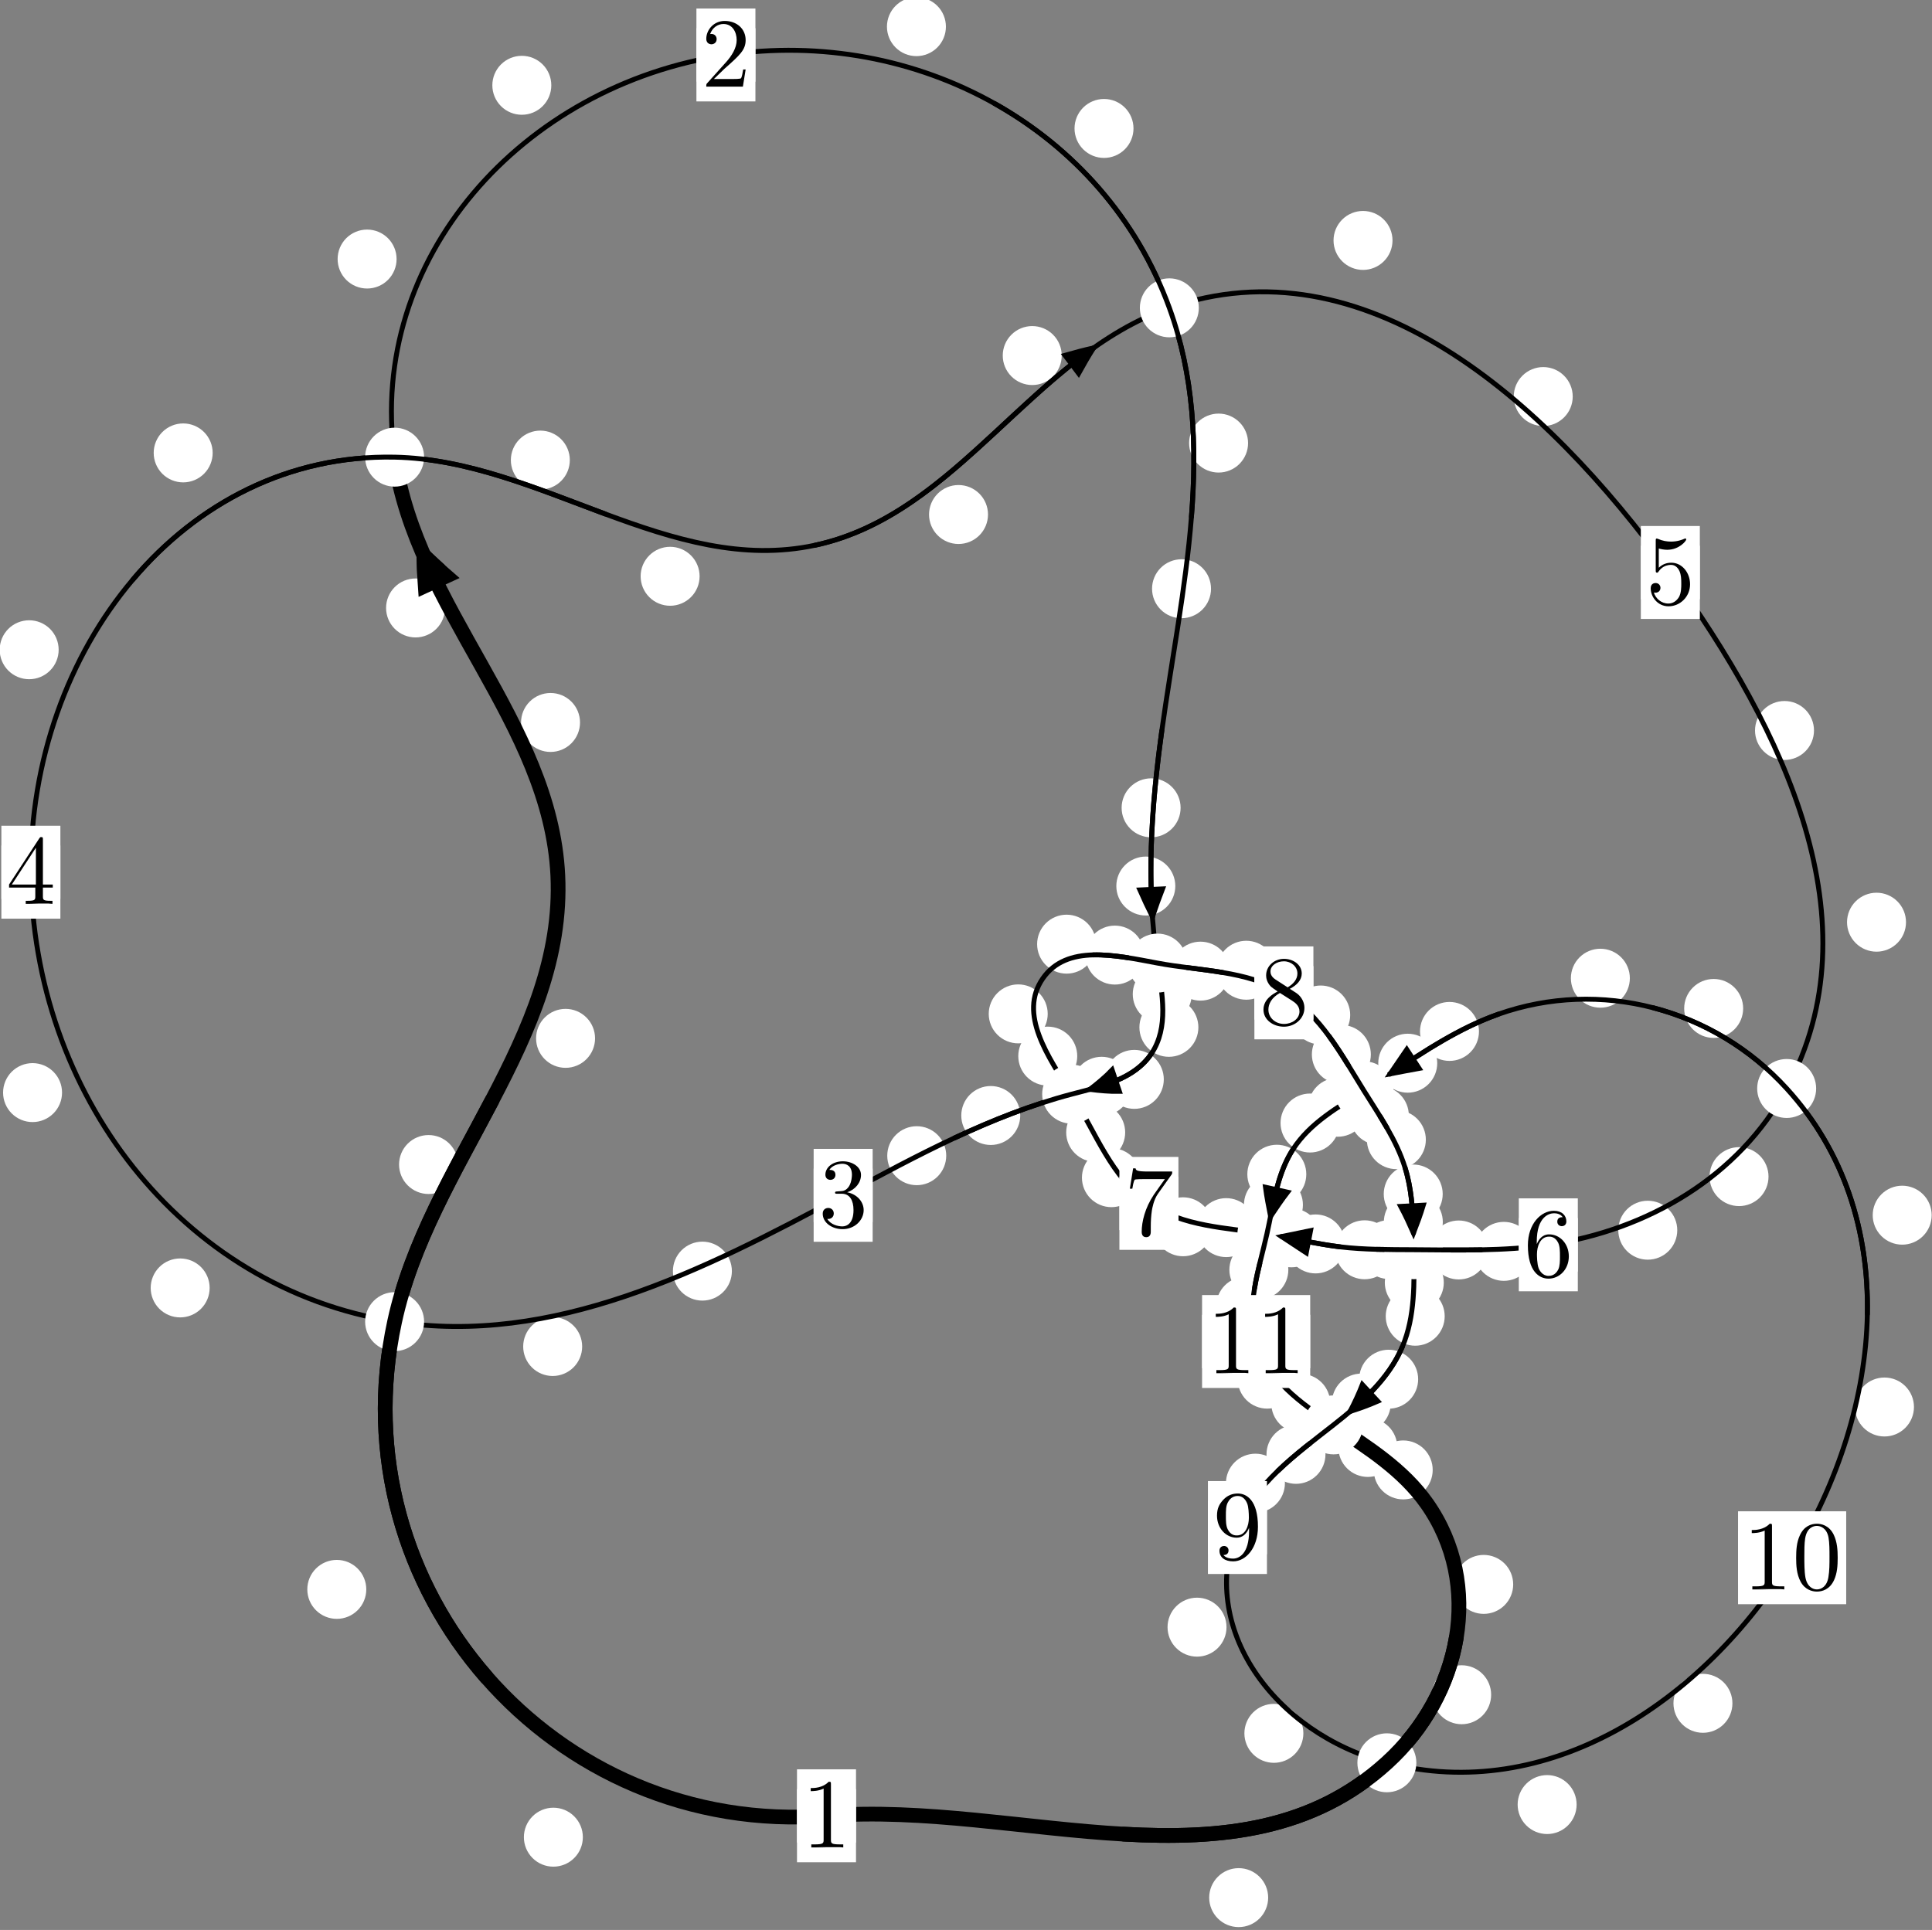 <?xml version="1.0"?>
<!-- Created by MetaPost 1.999 on 2021.07.06:0015 -->
<svg version="1.1" xmlns="http://www.w3.org/2000/svg" xmlns:xlink="http://www.w3.org/1999/xlink" width="195.836" height="195.672" viewBox="0 0 195.836 195.672">
<rect x="0" y="0" width="195.836" height="195.672" fill="#808080" stroke="none"/>
<!-- Original BoundingBox: -40.031967 -61.385666 155.804306 134.286026 -->
  <defs>
    <g transform="scale(0.01,0.01)" id="GLYPHcmr10_48">
      <path style="fill-rule: evenodd;" d="M460 -320C460 -400,455 -480,420 -554C374 -650,292 -666,250 -666C190 -666,117 -640,76 -547C44 -478,39 -400,39 -320C39 -245,43 -155,84 -79C127 2,200 22,249 22C303 22,379 1,423 -94C455 -163,460 -241,460 -320M249 -0C210 -0,151 -25,133 -121C122 -181,122 -273,122 -332C122 -396,122 -462,130 -516C149 -635,224 -644,249 -644C282 -644,348 -626,367 -527C377 -471,377 -395,377 -332C377 -257,377 -189,366 -125C351 -30,294 -0,249 -0"></path>
    </g>
    <g transform="scale(0.01,0.01)" id="GLYPHcmr10_49">
      <path style="fill-rule: evenodd;" d="M294 -640C294 -664,294 -666,271 -666C209 -602,121 -602,89 -602L89 -571C109 -571,168 -571,220 -597L220 -79C220 -43,217 -31,127 -31L95 -31L95 -0L257 -0L130 -3L217 -3L257 -3L297 -3L384 -3L419 -0L419 -31L387 -31C297 -31,294 -42,294 -79"></path>
    </g>
    <g transform="scale(0.01,0.01)" id="GLYPHcmr10_50">
      <path style="fill-rule: evenodd;" d="M127 -77L233 -180C389 -318,449 -372,449 -472C449 -586,359 -666,237 -666C124 -666,50 -574,50 -485C50 -429,100 -429,103 -429C120 -429,155 -441,155 -482C155 -508,137 -534,102 -534C94 -534,92 -534,89 -533C112 -598,166 -635,224 -635C315 -635,358 -554,358 -472C358 -392,308 -313,253 -251L61 -37C50 -26,50 -24,50 -0L421 -0L449 -174L424 -174C419 -144,412 -100,402 -85C395 -77,329 -77,307 -77"></path>
    </g>
    <g transform="scale(0.01,0.01)" id="GLYPHcmr10_51">
      <path style="fill-rule: evenodd;" d="M290 -352C372 -379,430 -449,430 -528C430 -610,342 -666,246 -666C145 -666,69 -606,69 -530C69 -497,91 -478,120 -478C151 -478,171 -500,171 -529C171 -579,124 -579,109 -579C140 -628,206 -641,242 -641C283 -641,338 -619,338 -529C338 -517,336 -459,310 -415C280 -367,246 -364,221 -363C213 -362,189 -360,182 -360C174 -359,167 -358,167 -348C167 -337,174 -337,191 -337L235 -337C317 -337,354 -269,354 -171C354 -35,285 -6,241 -6C198 -6,123 -23,88 -82C123 -77,154 -99,154 -137C154 -173,127 -193,98 -193C74 -193,42 -179,42 -135C42 -44,135 22,244 22C366 22,457 -69,457 -171C457 -253,394 -331,290 -352"></path>
    </g>
    <g transform="scale(0.01,0.01)" id="GLYPHcmr10_52">
      <path style="fill-rule: evenodd;" d="M294 -165L294 -78C294 -42,292 -31,218 -31L197 -31L197 -0L332 -0L238 -3L290 -3L332 -3L374 -3L427 -3L468 -0L468 -31L447 -31C373 -31,371 -42,371 -78L371 -165L471 -165L471 -196L371 -196L371 -651C371 -671,371 -677,355 -677C346 -677,343 -677,335 -665L28 -196L28 -165M300 -196L56 -196L300 -569"></path>
    </g>
    <g transform="scale(0.01,0.01)" id="GLYPHcmr10_53">
      <path style="fill-rule: evenodd;" d="M449 -201C449 -320,367 -420,259 -420C211 -420,168 -404,132 -369L132 -564C152 -558,185 -551,217 -551C340 -551,410 -642,410 -655C410 -661,407 -666,400 -666C399 -666,397 -666,392 -663C372 -654,323 -634,256 -634C216 -634,170 -641,123 -662C115 -665,113 -665,111 -665C101 -665,101 -657,101 -641L101 -345C101 -327,101 -319,115 -319C122 -319,124 -322,128 -328C139 -344,176 -398,257 -398C309 -398,334 -352,342 -334C358 -297,360 -258,360 -208C360 -173,360 -113,336 -71C312 -32,275 -6,229 -6C156 -6,99 -59,82 -118C85 -117,88 -116,99 -116C132 -116,149 -141,149 -165C149 -189,132 -214,99 -214C85 -214,50 -207,50 -161C50 -75,119 22,231 22C347 22,449 -74,449 -201"></path>
    </g>
    <g transform="scale(0.01,0.01)" id="GLYPHcmr10_54">
      <path style="fill-rule: evenodd;" d="M132 -328L132 -352C132 -605,256 -641,307 -641C331 -641,373 -635,395 -601C380 -601,340 -601,340 -556C340 -525,364 -510,386 -510C402 -510,432 -519,432 -558C432 -618,388 -666,305 -666C177 -666,42 -537,42 -316C42 -49,158 22,251 22C362 22,457 -72,457 -204C457 -331,368 -427,257 -427C189 -427,152 -376,132 -328M251 -6C188 -6,158 -66,152 -81C134 -128,134 -208,134 -226C134 -304,166 -404,256 -404C272 -404,318 -404,349 -342C367 -305,367 -254,367 -205C367 -157,367 -107,350 -71C320 -11,274 -6,251 -6"></path>
    </g>
    <g transform="scale(0.01,0.01)" id="GLYPHcmr10_55">
      <path style="fill-rule: evenodd;" d="M476 -609C485 -621,485 -623,485 -644L242 -644C120 -644,118 -657,114 -676L89 -676L56 -470L81 -470C84 -486,93 -549,106 -561C113 -567,191 -567,204 -567L411 -567C400 -551,321 -442,299 -409C209 -274,176 -135,176 -33C176 -23,176 22,222 22C268 22,268 -23,268 -33L268 -84C268 -139,271 -194,279 -248C283 -271,297 -357,341 -419"></path>
    </g>
    <g transform="scale(0.01,0.01)" id="GLYPHcmr10_56">
      <path style="fill-rule: evenodd;" d="M163 -457C117 -487,113 -521,113 -538C113 -599,178 -641,249 -641C322 -641,386 -589,386 -517C386 -460,347 -412,287 -377M309 -362C381 -399,430 -451,430 -517C430 -609,341 -666,250 -666C150 -666,69 -592,69 -499C69 -481,71 -436,113 -389C124 -377,161 -352,186 -335C128 -306,42 -250,42 -151C42 -45,144 22,249 22C362 22,457 -61,457 -168C457 -204,446 -249,408 -291C389 -312,373 -322,309 -362M209 -320L332 -242C360 -223,407 -193,407 -132C407 -58,332 -6,250 -6C164 -6,92 -68,92 -151C92 -209,124 -273,209 -320"></path>
    </g>
    <g transform="scale(0.01,0.01)" id="GLYPHcmr10_57">
      <path style="fill-rule: evenodd;" d="M367 -318L367 -286C367 -52,263 -6,205 -6C188 -6,134 -8,107 -42C151 -42,159 -71,159 -88C159 -119,135 -134,113 -134C97 -134,67 -125,67 -86C67 -19,121 22,206 22C335 22,457 -114,457 -329C457 -598,342 -666,253 -666C198 -666,149 -648,106 -603C65 -558,42 -516,42 -441C42 -316,130 -218,242 -218C303 -218,344 -260,367 -318M243 -241C227 -241,181 -241,150 -304C132 -341,132 -391,132 -440C132 -494,132 -541,153 -578C180 -628,218 -641,253 -641C299 -641,332 -607,349 -562C361 -530,365 -467,365 -421C365 -338,331 -241,243 -241"></path>
    </g>
  </defs>
  <path d="M59.081 186.269C59.081 185.476,58.766 184.716,58.205 184.156C57.645 183.595,56.885 183.28,56.092 183.28C55.299 183.28,54.539 183.595,53.979 184.156C53.418 184.716,53.103 185.476,53.103 186.269C53.103 187.062,53.418 187.822,53.979 188.382C54.539 188.943,55.299 189.258,56.092 189.258C56.885 189.258,57.645 188.943,58.205 188.382C58.766 187.822,59.081 187.062,59.081 186.269Z" style="fill: rgb(100%,100%,100%);stroke: none;"></path>
  <path d="M86.767 184.1C86.767 183.308,86.452 182.547,85.891 181.987C85.331 181.426,84.571 181.111,83.778 181.111C82.985 181.111,82.225 181.426,81.665 181.987C81.104 182.547,80.789 183.308,80.789 184.1C80.789 184.893,81.104 185.653,81.665 186.214C82.225 186.774,82.985 187.089,83.778 187.089C84.571 187.089,85.331 186.774,85.891 186.214C86.452 185.653,86.767 184.893,86.767 184.1Z" style="fill: rgb(100%,100%,100%);stroke: none;"></path>
  <path d="M46.429 118.069C46.429 117.276,46.114 116.516,45.553 115.956C44.993 115.395,44.233 115.08,43.44 115.08C42.647 115.08,41.887 115.395,41.327 115.956C40.766 116.516,40.451 117.276,40.451 118.069C40.451 118.862,40.766 119.622,41.327 120.182C41.887 120.743,42.647 121.058,43.44 121.058C44.233 121.058,44.993 120.743,45.553 120.182C46.114 119.622,46.429 118.862,46.429 118.069Z" style="fill: rgb(100%,100%,100%);stroke: none;"></path>
  <path d="M37.128 161.145C37.128 160.352,36.813 159.592,36.252 159.032C35.692 158.471,34.931 158.156,34.139 158.156C33.346 158.156,32.586 158.471,32.025 159.032C31.465 159.592,31.15 160.352,31.15 161.145C31.15 161.938,31.465 162.698,32.025 163.258C32.586 163.819,33.346 164.134,34.139 164.134C34.931 164.134,35.692 163.819,36.252 163.258C36.813 162.698,37.128 161.938,37.128 161.145Z" style="fill: rgb(100%,100%,100%);stroke: none;"></path>
  <path d="M58.794 73.25C58.794 72.457,58.479 71.697,57.918 71.136C57.358 70.576,56.598 70.261,55.805 70.261C55.012 70.261,54.252 70.576,53.692 71.136C53.131 71.697,52.816 72.457,52.816 73.25C52.816 74.042,53.131 74.803,53.692 75.363C54.252 75.924,55.012 76.238,55.805 76.238C56.598 76.238,57.358 75.924,57.918 75.363C58.479 74.803,58.794 74.042,58.794 73.25Z" style="fill: rgb(100%,100%,100%);stroke: none;"></path>
  <path d="M60.318 105.277C60.318 104.484,60.003 103.724,59.442 103.164C58.882 102.603,58.122 102.288,57.329 102.288C56.536 102.288,55.776 102.603,55.216 103.164C54.655 103.724,54.34 104.484,54.34 105.277C54.34 106.07,54.655 106.83,55.216 107.39C55.776 107.951,56.536 108.266,57.329 108.266C58.122 108.266,58.882 107.951,59.442 107.39C60.003 106.83,60.318 106.07,60.318 105.277Z" style="fill: rgb(100%,100%,100%);stroke: none;"></path>
  <path d="M40.2 26.265C40.2 25.472,39.885 24.712,39.325 24.151C38.764 23.591,38.004 23.276,37.211 23.276C36.419 23.276,35.658 23.591,35.098 24.151C34.538 24.712,34.223 25.472,34.223 26.265C34.223 27.057,34.538 27.817,35.098 28.378C35.658 28.938,36.419 29.253,37.211 29.253C38.004 29.253,38.764 28.938,39.325 28.378C39.885 27.817,40.2 27.057,40.2 26.265Z" style="fill: rgb(100%,100%,100%);stroke: none;"></path>
  <path d="M45.111 61.639C45.111 60.846,44.796 60.086,44.236 59.526C43.675 58.965,42.915 58.65,42.123 58.65C41.33 58.65,40.57 58.965,40.009 59.526C39.449 60.086,39.134 60.846,39.134 61.639C39.134 62.432,39.449 63.192,40.009 63.752C40.57 64.313,41.33 64.628,42.123 64.628C42.915 64.628,43.675 64.313,44.236 63.752C44.796 63.192,45.111 62.432,45.111 61.639Z" style="fill: rgb(100%,100%,100%);stroke: none;"></path>
  <path d="M95.882 2.703C95.882 1.91,95.567 1.15,95.007 0.589C94.446 0.029,93.686 -0.286,92.893 -0.286C92.101 -0.286,91.341 0.029,90.78 0.589C90.22 1.15,89.905 1.91,89.905 2.703C89.905 3.495,90.22 4.256,90.78 4.816C91.341 5.377,92.101 5.691,92.893 5.691C93.686 5.691,94.446 5.377,95.007 4.816C95.567 4.256,95.882 3.495,95.882 2.703Z" style="fill: rgb(100%,100%,100%);stroke: none;"></path>
  <path d="M55.883 8.648C55.883 7.855,55.569 7.095,55.008 6.534C54.448 5.974,53.687 5.659,52.895 5.659C52.102 5.659,51.342 5.974,50.781 6.534C50.221 7.095,49.906 7.855,49.906 8.648C49.906 9.44,50.221 10.201,50.781 10.761C51.342 11.322,52.102 11.636,52.895 11.636C53.687 11.636,54.448 11.322,55.008 10.761C55.569 10.201,55.883 9.44,55.883 8.648Z" style="fill: rgb(100%,100%,100%);stroke: none;"></path>
  <path d="M126.51 44.923C126.51 44.13,126.196 43.37,125.635 42.81C125.075 42.249,124.314 41.934,123.522 41.934C122.729 41.934,121.969 42.249,121.408 42.81C120.848 43.37,120.533 44.13,120.533 44.923C120.533 45.716,120.848 46.476,121.408 47.036C121.969 47.597,122.729 47.912,123.522 47.912C124.314 47.912,125.075 47.597,125.635 47.036C126.196 46.476,126.51 45.716,126.51 44.923Z" style="fill: rgb(100%,100%,100%);stroke: none;"></path>
  <path d="M114.896 13.023C114.896 12.23,114.581 11.47,114.021 10.909C113.46 10.349,112.7 10.034,111.908 10.034C111.115 10.034,110.355 10.349,109.794 10.909C109.234 11.47,108.919 12.23,108.919 13.023C108.919 13.815,109.234 14.576,109.794 15.136C110.355 15.697,111.115 16.012,111.908 16.012C112.7 16.012,113.46 15.697,114.021 15.136C114.581 14.576,114.896 13.815,114.896 13.023Z" style="fill: rgb(100%,100%,100%);stroke: none;"></path>
  <path d="M119.671 81.903C119.671 81.11,119.356 80.35,118.795 79.79C118.235 79.229,117.475 78.914,116.682 78.914C115.889 78.914,115.129 79.229,114.569 79.79C114.008 80.35,113.693 81.11,113.693 81.903C113.693 82.696,114.008 83.456,114.569 84.016C115.129 84.577,115.889 84.892,116.682 84.892C117.475 84.892,118.235 84.577,118.795 84.016C119.356 83.456,119.671 82.696,119.671 81.903Z" style="fill: rgb(100%,100%,100%);stroke: none;"></path>
  <path d="M122.754 59.69C122.754 58.898,122.439 58.137,121.879 57.577C121.318 57.017,120.558 56.702,119.765 56.702C118.973 56.702,118.213 57.017,117.652 57.577C117.092 58.137,116.777 58.898,116.777 59.69C116.777 60.483,117.092 61.243,117.652 61.804C118.213 62.364,118.973 62.679,119.765 62.679C120.558 62.679,121.318 62.364,121.879 61.804C122.439 61.243,122.754 60.483,122.754 59.69Z" style="fill: rgb(100%,100%,100%);stroke: none;"></path>
  <path d="M120.799 100.797C120.799 100.004,120.484 99.244,119.923 98.684C119.363 98.123,118.603 97.808,117.81 97.808C117.017 97.808,116.257 98.123,115.697 98.684C115.136 99.244,114.821 100.004,114.821 100.797C114.821 101.59,115.136 102.35,115.697 102.91C116.257 103.471,117.017 103.786,117.81 103.786C118.603 103.786,119.363 103.471,119.923 102.91C120.484 102.35,120.799 101.59,120.799 100.797Z" style="fill: rgb(100%,100%,100%);stroke: none;"></path>
  <path d="M119.134 89.834C119.134 89.042,118.819 88.282,118.258 87.721C117.698 87.161,116.938 86.846,116.145 86.846C115.352 86.846,114.592 87.161,114.032 87.721C113.471 88.282,113.156 89.042,113.156 89.834C113.156 90.627,113.471 91.387,114.032 91.948C114.592 92.508,115.352 92.823,116.145 92.823C116.938 92.823,117.698 92.508,118.258 91.948C118.819 91.387,119.134 90.627,119.134 89.834Z" style="fill: rgb(100%,100%,100%);stroke: none;"></path>
  <path d="M117.968 109.435C117.968 108.642,117.653 107.882,117.092 107.322C116.532 106.761,115.772 106.446,114.979 106.446C114.186 106.446,113.426 106.761,112.866 107.322C112.305 107.882,111.99 108.642,111.99 109.435C111.99 110.228,112.305 110.988,112.866 111.548C113.426 112.109,114.186 112.424,114.979 112.424C115.772 112.424,116.532 112.109,117.092 111.548C117.653 110.988,117.968 110.228,117.968 109.435Z" style="fill: rgb(100%,100%,100%);stroke: none;"></path>
  <path d="M121.473 104.16C121.473 103.368,121.158 102.608,120.597 102.047C120.037 101.487,119.277 101.172,118.484 101.172C117.691 101.172,116.931 101.487,116.371 102.047C115.81 102.608,115.495 103.368,115.495 104.16C115.495 104.953,115.81 105.713,116.371 106.274C116.931 106.834,117.691 107.149,118.484 107.149C119.277 107.149,120.037 106.834,120.597 106.274C121.158 105.713,121.473 104.953,121.473 104.16Z" style="fill: rgb(100%,100%,100%);stroke: none;"></path>
  <path d="M103.416 113.098C103.416 112.306,103.102 111.546,102.541 110.985C101.981 110.425,101.22 110.11,100.428 110.11C99.635 110.11,98.875 110.425,98.314 110.985C97.754 111.546,97.439 112.306,97.439 113.098C97.439 113.891,97.754 114.651,98.314 115.212C98.875 115.772,99.635 116.087,100.428 116.087C101.22 116.087,101.981 115.772,102.541 115.212C103.102 114.651,103.416 113.891,103.416 113.098Z" style="fill: rgb(100%,100%,100%);stroke: none;"></path>
  <path d="M114.66 110.135C114.66 109.342,114.345 108.582,113.784 108.021C113.224 107.461,112.464 107.146,111.671 107.146C110.878 107.146,110.118 107.461,109.558 108.021C108.997 108.582,108.682 109.342,108.682 110.135C108.682 110.927,108.997 111.687,109.558 112.248C110.118 112.808,110.878 113.123,111.671 113.123C112.464 113.123,113.224 112.808,113.784 112.248C114.345 111.687,114.66 110.927,114.66 110.135Z" style="fill: rgb(100%,100%,100%);stroke: none;"></path>
  <path d="M74.187 128.877C74.187 128.084,73.872 127.324,73.311 126.764C72.751 126.203,71.99 125.888,71.198 125.888C70.405 125.888,69.645 126.203,69.084 126.764C68.524 127.324,68.209 128.084,68.209 128.877C68.209 129.67,68.524 130.43,69.084 130.99C69.645 131.551,70.405 131.866,71.198 131.866C71.99 131.866,72.751 131.551,73.311 130.99C73.872 130.43,74.187 129.67,74.187 128.877Z" style="fill: rgb(100%,100%,100%);stroke: none;"></path>
  <path d="M95.914 117.174C95.914 116.381,95.599 115.621,95.038 115.06C94.478 114.5,93.718 114.185,92.925 114.185C92.132 114.185,91.372 114.5,90.812 115.06C90.251 115.621,89.936 116.381,89.936 117.174C89.936 117.966,90.251 118.727,90.812 119.287C91.372 119.848,92.132 120.163,92.925 120.163C93.718 120.163,94.478 119.848,95.038 119.287C95.599 118.727,95.914 117.966,95.914 117.174Z" style="fill: rgb(100%,100%,100%);stroke: none;"></path>
  <path d="M21.251 130.581C21.251 129.788,20.936 129.028,20.376 128.467C19.815 127.907,19.055 127.592,18.263 127.592C17.47 127.592,16.71 127.907,16.149 128.467C15.589 129.028,15.274 129.788,15.274 130.581C15.274 131.373,15.589 132.134,16.149 132.694C16.71 133.254,17.47 133.569,18.263 133.569C19.055 133.569,19.815 133.254,20.376 132.694C20.936 132.134,21.251 131.373,21.251 130.581Z" style="fill: rgb(100%,100%,100%);stroke: none;"></path>
  <path d="M59.011 136.52C59.011 135.728,58.696 134.967,58.135 134.407C57.575 133.846,56.815 133.532,56.022 133.532C55.229 133.532,54.469 133.846,53.909 134.407C53.348 134.967,53.033 135.728,53.033 136.52C53.033 137.313,53.348 138.073,53.909 138.634C54.469 139.194,55.229 139.509,56.022 139.509C56.815 139.509,57.575 139.194,58.135 138.634C58.696 138.073,59.011 137.313,59.011 136.52Z" style="fill: rgb(100%,100%,100%);stroke: none;"></path>
  <path d="M5.946 65.876C5.946 65.084,5.631 64.324,5.07 63.763C4.51 63.203,3.749 62.888,2.957 62.888C2.164 62.888,1.404 63.203,0.843 63.763C0.283 64.324,-0.032 65.084,-0.032 65.876C-0.032 66.669,0.283 67.429,0.843 67.99C1.404 68.55,2.164 68.865,2.957 68.865C3.749 68.865,4.51 68.55,5.07 67.99C5.631 67.429,5.946 66.669,5.946 65.876Z" style="fill: rgb(100%,100%,100%);stroke: none;"></path>
  <path d="M6.289 110.777C6.289 109.984,5.974 109.224,5.414 108.663C4.853 108.103,4.093 107.788,3.301 107.788C2.508 107.788,1.748 108.103,1.187 108.663C0.627 109.224,0.312 109.984,0.312 110.777C0.312 111.569,0.627 112.329,1.187 112.89C1.748 113.45,2.508 113.765,3.301 113.765C4.093 113.765,4.853 113.45,5.414 112.89C5.974 112.329,6.289 111.569,6.289 110.777Z" style="fill: rgb(100%,100%,100%);stroke: none;"></path>
  <path d="M57.76 46.648C57.76 45.855,57.445 45.095,56.884 44.534C56.324 43.974,55.564 43.659,54.771 43.659C53.978 43.659,53.218 43.974,52.658 44.534C52.097 45.095,51.782 45.855,51.782 46.648C51.782 47.44,52.097 48.2,52.658 48.761C53.218 49.321,53.978 49.636,54.771 49.636C55.564 49.636,56.324 49.321,56.884 48.761C57.445 48.2,57.76 47.44,57.76 46.648Z" style="fill: rgb(100%,100%,100%);stroke: none;"></path>
  <path d="M21.557 45.919C21.557 45.127,21.242 44.366,20.681 43.806C20.121 43.245,19.36 42.931,18.568 42.931C17.775 42.931,17.015 43.245,16.454 43.806C15.894 44.366,15.579 45.127,15.579 45.919C15.579 46.712,15.894 47.472,16.454 48.033C17.015 48.593,17.775 48.908,18.568 48.908C19.36 48.908,20.121 48.593,20.681 48.033C21.242 47.472,21.557 46.712,21.557 45.919Z" style="fill: rgb(100%,100%,100%);stroke: none;"></path>
  <path d="M100.148 52.165C100.148 51.372,99.833 50.612,99.273 50.052C98.712 49.491,97.952 49.176,97.159 49.176C96.367 49.176,95.607 49.491,95.046 50.052C94.486 50.612,94.171 51.372,94.171 52.165C94.171 52.958,94.486 53.718,95.046 54.278C95.607 54.839,96.367 55.154,97.159 55.154C97.952 55.154,98.712 54.839,99.273 54.278C99.833 53.718,100.148 52.958,100.148 52.165Z" style="fill: rgb(100%,100%,100%);stroke: none;"></path>
  <path d="M70.915 58.428C70.915 57.635,70.6 56.875,70.039 56.315C69.479 55.754,68.719 55.439,67.926 55.439C67.133 55.439,66.373 55.754,65.813 56.315C65.252 56.875,64.937 57.635,64.937 58.428C64.937 59.221,65.252 59.981,65.813 60.541C66.373 61.102,67.133 61.417,67.926 61.417C68.719 61.417,69.479 61.102,70.039 60.541C70.6 59.981,70.915 59.221,70.915 58.428Z" style="fill: rgb(100%,100%,100%);stroke: none;"></path>
  <path d="M141.151 24.377C141.151 23.584,140.836 22.824,140.275 22.264C139.715 21.703,138.955 21.388,138.162 21.388C137.369 21.388,136.609 21.703,136.049 22.264C135.488 22.824,135.173 23.584,135.173 24.377C135.173 25.17,135.488 25.93,136.049 26.49C136.609 27.051,137.369 27.366,138.162 27.366C138.955 27.366,139.715 27.051,140.275 26.49C140.836 25.93,141.151 25.17,141.151 24.377Z" style="fill: rgb(100%,100%,100%);stroke: none;"></path>
  <path d="M107.62 36.049C107.62 35.256,107.305 34.496,106.745 33.936C106.184 33.375,105.424 33.06,104.631 33.06C103.839 33.06,103.079 33.375,102.518 33.936C101.958 34.496,101.643 35.256,101.643 36.049C101.643 36.842,101.958 37.602,102.518 38.162C103.079 38.723,103.839 39.038,104.631 39.038C105.424 39.038,106.184 38.723,106.745 38.162C107.305 37.602,107.62 36.842,107.62 36.049Z" style="fill: rgb(100%,100%,100%);stroke: none;"></path>
  <path d="M183.875 74.063C183.875 73.27,183.56 72.51,182.999 71.949C182.439 71.389,181.679 71.074,180.886 71.074C180.093 71.074,179.333 71.389,178.773 71.949C178.212 72.51,177.897 73.27,177.897 74.063C177.897 74.855,178.212 75.616,178.773 76.176C179.333 76.737,180.093 77.051,180.886 77.051C181.679 77.051,182.439 76.737,182.999 76.176C183.56 75.616,183.875 74.855,183.875 74.063Z" style="fill: rgb(100%,100%,100%);stroke: none;"></path>
  <path d="M159.418 40.206C159.418 39.413,159.103 38.653,158.542 38.093C157.982 37.532,157.222 37.217,156.429 37.217C155.636 37.217,154.876 37.532,154.316 38.093C153.755 38.653,153.44 39.413,153.44 40.206C153.44 40.999,153.755 41.759,154.316 42.319C154.876 42.88,155.636 43.195,156.429 43.195C157.222 43.195,157.982 42.88,158.542 42.319C159.103 41.759,159.418 40.999,159.418 40.206Z" style="fill: rgb(100%,100%,100%);stroke: none;"></path>
  <path d="M179.265 119.296C179.265 118.503,178.95 117.743,178.39 117.182C177.829 116.622,177.069 116.307,176.276 116.307C175.484 116.307,174.724 116.622,174.163 117.182C173.603 117.743,173.288 118.503,173.288 119.296C173.288 120.088,173.603 120.848,174.163 121.409C174.724 121.969,175.484 122.284,176.276 122.284C177.069 122.284,177.829 121.969,178.39 121.409C178.95 120.848,179.265 120.088,179.265 119.296Z" style="fill: rgb(100%,100%,100%);stroke: none;"></path>
  <path d="M193.201 93.5C193.201 92.707,192.886 91.947,192.326 91.387C191.765 90.826,191.005 90.511,190.212 90.511C189.419 90.511,188.659 90.826,188.099 91.387C187.538 91.947,187.223 92.707,187.223 93.5C187.223 94.293,187.538 95.053,188.099 95.613C188.659 96.174,189.419 96.489,190.212 96.489C191.005 96.489,191.765 96.174,192.326 95.613C192.886 95.053,193.201 94.293,193.201 93.5Z" style="fill: rgb(100%,100%,100%);stroke: none;"></path>
  <path d="M155.423 126.873C155.423 126.08,155.108 125.32,154.548 124.76C153.987 124.199,153.227 123.884,152.434 123.884C151.642 123.884,150.882 124.199,150.321 124.76C149.761 125.32,149.446 126.08,149.446 126.873C149.446 127.666,149.761 128.426,150.321 128.986C150.882 129.547,151.642 129.862,152.434 129.862C153.227 129.862,153.987 129.547,154.548 128.986C155.108 128.426,155.423 127.666,155.423 126.873Z" style="fill: rgb(100%,100%,100%);stroke: none;"></path>
  <path d="M170.015 124.729C170.015 123.936,169.7 123.176,169.139 122.615C168.579 122.055,167.819 121.74,167.026 121.74C166.233 121.74,165.473 122.055,164.913 122.615C164.352 123.176,164.037 123.936,164.037 124.729C164.037 125.521,164.352 126.281,164.913 126.842C165.473 127.402,166.233 127.717,167.026 127.717C167.819 127.717,168.579 127.402,169.139 126.842C169.7 126.281,170.015 125.521,170.015 124.729Z" style="fill: rgb(100%,100%,100%);stroke: none;"></path>
  <path d="M143.807 126.692C143.807 125.9,143.492 125.14,142.931 124.579C142.371 124.019,141.611 123.704,140.818 123.704C140.025 123.704,139.265 124.019,138.705 124.579C138.144 125.14,137.829 125.9,137.829 126.692C137.829 127.485,138.144 128.245,138.705 128.806C139.265 129.366,140.025 129.681,140.818 129.681C141.611 129.681,142.371 129.366,142.931 128.806C143.492 128.245,143.807 127.485,143.807 126.692Z" style="fill: rgb(100%,100%,100%);stroke: none;"></path>
  <path d="M150.851 126.733C150.851 125.94,150.536 125.18,149.975 124.619C149.415 124.059,148.655 123.744,147.862 123.744C147.069 123.744,146.309 124.059,145.749 124.619C145.188 125.18,144.873 125.94,144.873 126.733C144.873 127.525,145.188 128.286,145.749 128.846C146.309 129.407,147.069 129.721,147.862 129.721C148.655 129.721,149.415 129.407,149.975 128.846C150.536 128.286,150.851 127.525,150.851 126.733Z" style="fill: rgb(100%,100%,100%);stroke: none;"></path>
  <path d="M136.341 126.12C136.341 125.327,136.026 124.567,135.466 124.006C134.905 123.446,134.145 123.131,133.352 123.131C132.56 123.131,131.8 123.446,131.239 124.006C130.679 124.567,130.364 125.327,130.364 126.12C130.364 126.912,130.679 127.672,131.239 128.233C131.8 128.793,132.56 129.108,133.352 129.108C134.145 129.108,134.905 128.793,135.466 128.233C136.026 127.672,136.341 126.912,136.341 126.12Z" style="fill: rgb(100%,100%,100%);stroke: none;"></path>
  <path d="M141.313 126.712C141.313 125.92,140.998 125.16,140.437 124.599C139.877 124.039,139.117 123.724,138.324 123.724C137.531 123.724,136.771 124.039,136.21 124.599C135.65 125.16,135.335 125.92,135.335 126.712C135.335 127.505,135.65 128.265,136.21 128.826C136.771 129.386,137.531 129.701,138.324 129.701C139.117 129.701,139.877 129.386,140.437 128.826C140.998 128.265,141.313 127.505,141.313 126.712Z" style="fill: rgb(100%,100%,100%);stroke: none;"></path>
  <path d="M127.28 124.466C127.28 123.674,126.965 122.914,126.405 122.353C125.844 121.793,125.084 121.478,124.292 121.478C123.499 121.478,122.739 121.793,122.178 122.353C121.618 122.914,121.303 123.674,121.303 124.466C121.303 125.259,121.618 126.019,122.178 126.58C122.739 127.14,123.499 127.455,124.292 127.455C125.084 127.455,125.844 127.14,126.405 126.58C126.965 126.019,127.28 125.259,127.28 124.466Z" style="fill: rgb(100%,100%,100%);stroke: none;"></path>
  <path d="M133.893 125.503C133.893 124.71,133.578 123.95,133.017 123.389C132.457 122.829,131.697 122.514,130.904 122.514C130.111 122.514,129.351 122.829,128.791 123.389C128.23 123.95,127.915 124.71,127.915 125.503C127.915 126.295,128.23 127.056,128.791 127.616C129.351 128.177,130.111 128.491,130.904 128.491C131.697 128.491,132.457 128.177,133.017 127.616C133.578 127.056,133.893 126.295,133.893 125.503Z" style="fill: rgb(100%,100%,100%);stroke: none;"></path>
  <path d="M115.647 119.402C115.647 118.609,115.332 117.849,114.772 117.289C114.211 116.728,113.451 116.413,112.659 116.413C111.866 116.413,111.106 116.728,110.545 117.289C109.985 117.849,109.67 118.609,109.67 119.402C109.67 120.195,109.985 120.955,110.545 121.515C111.106 122.076,111.866 122.391,112.659 122.391C113.451 122.391,114.211 122.076,114.772 121.515C115.332 120.955,115.647 120.195,115.647 119.402Z" style="fill: rgb(100%,100%,100%);stroke: none;"></path>
  <path d="M122.908 124.381C122.908 123.588,122.593 122.828,122.032 122.267C121.472 121.707,120.711 121.392,119.919 121.392C119.126 121.392,118.366 121.707,117.805 122.267C117.245 122.828,116.93 123.588,116.93 124.381C116.93 125.173,117.245 125.933,117.805 126.494C118.366 127.054,119.126 127.369,119.919 127.369C120.711 127.369,121.472 127.054,122.032 126.494C122.593 125.933,122.908 125.173,122.908 124.381Z" style="fill: rgb(100%,100%,100%);stroke: none;"></path>
  <path d="M109.194 107.076C109.194 106.284,108.879 105.524,108.319 104.963C107.758 104.403,106.998 104.088,106.205 104.088C105.413 104.088,104.652 104.403,104.092 104.963C103.531 105.524,103.217 106.284,103.217 107.076C103.217 107.869,103.531 108.629,104.092 109.19C104.652 109.75,105.413 110.065,106.205 110.065C106.998 110.065,107.758 109.75,108.319 109.19C108.879 108.629,109.194 107.869,109.194 107.076Z" style="fill: rgb(100%,100%,100%);stroke: none;"></path>
  <path d="M114.053 114.814C114.053 114.021,113.738 113.261,113.177 112.701C112.617 112.14,111.856 111.825,111.064 111.825C110.271 111.825,109.511 112.14,108.95 112.701C108.39 113.261,108.075 114.021,108.075 114.814C108.075 115.607,108.39 116.367,108.95 116.927C109.511 117.488,110.271 117.803,111.064 117.803C111.856 117.803,112.617 117.488,113.177 116.927C113.738 116.367,114.053 115.607,114.053 114.814Z" style="fill: rgb(100%,100%,100%);stroke: none;"></path>
  <path d="M111.104 95.726C111.104 94.934,110.789 94.173,110.229 93.613C109.668 93.053,108.908 92.738,108.116 92.738C107.323 92.738,106.563 93.053,106.002 93.613C105.442 94.173,105.127 94.934,105.127 95.726C105.127 96.519,105.442 97.279,106.002 97.84C106.563 98.4,107.323 98.715,108.116 98.715C108.908 98.715,109.668 98.4,110.229 97.84C110.789 97.279,111.104 96.519,111.104 95.726Z" style="fill: rgb(100%,100%,100%);stroke: none;"></path>
  <path d="M106.201 102.795C106.201 102.002,105.886 101.242,105.325 100.682C104.765 100.121,104.005 99.806,103.212 99.806C102.419 99.806,101.659 100.121,101.099 100.682C100.538 101.242,100.223 102.002,100.223 102.795C100.223 103.588,100.538 104.348,101.099 104.908C101.659 105.469,102.419 105.784,103.212 105.784C104.005 105.784,104.765 105.469,105.325 104.908C105.886 104.348,106.201 103.588,106.201 102.795Z" style="fill: rgb(100%,100%,100%);stroke: none;"></path>
  <path d="M124.674 98.462C124.674 97.669,124.359 96.909,123.799 96.349C123.238 95.788,122.478 95.473,121.685 95.473C120.893 95.473,120.132 95.788,119.572 96.349C119.011 96.909,118.697 97.669,118.697 98.462C118.697 99.255,119.011 100.015,119.572 100.575C120.132 101.136,120.893 101.451,121.685 101.451C122.478 101.451,123.238 101.136,123.799 100.575C124.359 100.015,124.674 99.255,124.674 98.462Z" style="fill: rgb(100%,100%,100%);stroke: none;"></path>
  <path d="M115.996 96.834C115.996 96.042,115.681 95.282,115.121 94.721C114.561 94.161,113.8 93.846,113.008 93.846C112.215 93.846,111.455 94.161,110.894 94.721C110.334 95.282,110.019 96.042,110.019 96.834C110.019 97.627,110.334 98.387,110.894 98.948C111.455 99.508,112.215 99.823,113.008 99.823C113.8 99.823,114.561 99.508,115.121 98.948C115.681 98.387,115.996 97.627,115.996 96.834Z" style="fill: rgb(100%,100%,100%);stroke: none;"></path>
  <path d="M136.862 102.909C136.862 102.116,136.547 101.356,135.986 100.796C135.426 100.235,134.666 99.92,133.873 99.92C133.08 99.92,132.32 100.235,131.76 100.796C131.199 101.356,130.884 102.116,130.884 102.909C130.884 103.702,131.199 104.462,131.76 105.022C132.32 105.583,133.08 105.898,133.873 105.898C134.666 105.898,135.426 105.583,135.986 105.022C136.547 104.462,136.862 103.702,136.862 102.909Z" style="fill: rgb(100%,100%,100%);stroke: none;"></path>
  <path d="M129.314 98.371C129.314 97.578,128.999 96.818,128.439 96.257C127.878 95.697,127.118 95.382,126.326 95.382C125.533 95.382,124.773 95.697,124.212 96.257C123.652 96.818,123.337 97.578,123.337 98.371C123.337 99.163,123.652 99.923,124.212 100.484C124.773 101.044,125.533 101.359,126.326 101.359C127.118 101.359,127.878 101.044,128.439 100.484C128.999 99.923,129.314 99.163,129.314 98.371Z" style="fill: rgb(100%,100%,100%);stroke: none;"></path>
  <path d="M142.806 113.1C142.806 112.308,142.491 111.548,141.931 110.987C141.37 110.427,140.61 110.112,139.818 110.112C139.025 110.112,138.265 110.427,137.704 110.987C137.144 111.548,136.829 112.308,136.829 113.1C136.829 113.893,137.144 114.653,137.704 115.214C138.265 115.774,139.025 116.089,139.818 116.089C140.61 116.089,141.37 115.774,141.931 115.214C142.491 114.653,142.806 113.893,142.806 113.1Z" style="fill: rgb(100%,100%,100%);stroke: none;"></path>
  <path d="M138.955 106.907C138.955 106.114,138.64 105.354,138.079 104.793C137.519 104.233,136.759 103.918,135.966 103.918C135.173 103.918,134.413 104.233,133.853 104.793C133.292 105.354,132.977 106.114,132.977 106.907C132.977 107.699,133.292 108.46,133.853 109.02C134.413 109.581,135.173 109.895,135.966 109.895C136.759 109.895,137.519 109.581,138.079 109.02C138.64 108.46,138.955 107.699,138.955 106.907Z" style="fill: rgb(100%,100%,100%);stroke: none;"></path>
  <path d="M146.239 121.06C146.239 120.267,145.924 119.507,145.364 118.947C144.803 118.386,144.043 118.071,143.25 118.071C142.458 118.071,141.697 118.386,141.137 118.947C140.577 119.507,140.262 120.267,140.262 121.06C140.262 121.853,140.577 122.613,141.137 123.173C141.697 123.734,142.458 124.049,143.25 124.049C144.043 124.049,144.803 123.734,145.364 123.173C145.924 122.613,146.239 121.853,146.239 121.06Z" style="fill: rgb(100%,100%,100%);stroke: none;"></path>
  <path d="M144.53 115.549C144.53 114.756,144.215 113.996,143.654 113.435C143.094 112.875,142.334 112.56,141.541 112.56C140.748 112.56,139.988 112.875,139.428 113.435C138.867 113.996,138.552 114.756,138.552 115.549C138.552 116.341,138.867 117.102,139.428 117.662C139.988 118.223,140.748 118.538,141.541 118.538C142.334 118.538,143.094 118.223,143.654 117.662C144.215 117.102,144.53 116.341,144.53 115.549Z" style="fill: rgb(100%,100%,100%);stroke: none;"></path>
  <path d="M146.349 130.039C146.349 129.247,146.034 128.487,145.474 127.926C144.913 127.366,144.153 127.051,143.36 127.051C142.568 127.051,141.807 127.366,141.247 127.926C140.686 128.487,140.371 129.247,140.371 130.039C140.371 130.832,140.686 131.592,141.247 132.153C141.807 132.713,142.568 133.028,143.36 133.028C144.153 133.028,144.913 132.713,145.474 132.153C146.034 131.592,146.349 130.832,146.349 130.039Z" style="fill: rgb(100%,100%,100%);stroke: none;"></path>
  <path d="M146.25 123.9C146.25 123.107,145.935 122.347,145.375 121.787C144.814 121.226,144.054 120.911,143.261 120.911C142.469 120.911,141.709 121.226,141.148 121.787C140.588 122.347,140.273 123.107,140.273 123.9C140.273 124.693,140.588 125.453,141.148 126.013C141.709 126.574,142.469 126.889,143.261 126.889C144.054 126.889,144.814 126.574,145.375 126.013C145.935 125.453,146.25 124.693,146.25 123.9Z" style="fill: rgb(100%,100%,100%);stroke: none;"></path>
  <path d="M143.75 139.836C143.75 139.044,143.435 138.283,142.875 137.723C142.314 137.162,141.554 136.847,140.761 136.847C139.969 136.847,139.208 137.162,138.648 137.723C138.088 138.283,137.773 139.044,137.773 139.836C137.773 140.629,138.088 141.389,138.648 141.95C139.208 142.51,139.969 142.825,140.761 142.825C141.554 142.825,142.314 142.51,142.875 141.95C143.435 141.389,143.75 140.629,143.75 139.836Z" style="fill: rgb(100%,100%,100%);stroke: none;"></path>
  <path d="M146.441 133.451C146.441 132.658,146.126 131.898,145.566 131.338C145.005 130.777,144.245 130.462,143.452 130.462C142.66 130.462,141.9 130.777,141.339 131.338C140.779 131.898,140.464 132.658,140.464 133.451C140.464 134.244,140.779 135.004,141.339 135.564C141.9 136.125,142.66 136.44,143.452 136.44C144.245 136.44,145.005 136.125,145.566 135.564C146.126 135.004,146.441 134.244,146.441 133.451Z" style="fill: rgb(100%,100%,100%);stroke: none;"></path>
  <path d="M134.355 147.455C134.355 146.662,134.04 145.902,133.48 145.341C132.919 144.781,132.159 144.466,131.366 144.466C130.574 144.466,129.813 144.781,129.253 145.341C128.692 145.902,128.378 146.662,128.378 147.455C128.378 148.247,128.692 149.007,129.253 149.568C129.813 150.128,130.574 150.443,131.366 150.443C132.159 150.443,132.919 150.128,133.48 149.568C134.04 149.007,134.355 148.247,134.355 147.455Z" style="fill: rgb(100%,100%,100%);stroke: none;"></path>
  <path d="M140.979 142.256C140.979 141.463,140.664 140.703,140.104 140.142C139.544 139.582,138.783 139.267,137.991 139.267C137.198 139.267,136.438 139.582,135.877 140.142C135.317 140.703,135.002 141.463,135.002 142.256C135.002 143.048,135.317 143.809,135.877 144.369C136.438 144.929,137.198 145.244,137.991 145.244C138.783 145.244,139.544 144.929,140.104 144.369C140.664 143.809,140.979 143.048,140.979 142.256Z" style="fill: rgb(100%,100%,100%);stroke: none;"></path>
  <path d="M124.325 164.975C124.325 164.182,124.01 163.422,123.449 162.862C122.889 162.301,122.129 161.986,121.336 161.986C120.543 161.986,119.783 162.301,119.223 162.862C118.662 163.422,118.347 164.182,118.347 164.975C118.347 165.768,118.662 166.528,119.223 167.088C119.783 167.649,120.543 167.964,121.336 167.964C122.129 167.964,122.889 167.649,123.449 167.088C124.01 166.528,124.325 165.768,124.325 164.975Z" style="fill: rgb(100%,100%,100%);stroke: none;"></path>
  <path d="M130.245 150.376C130.245 149.583,129.93 148.823,129.369 148.263C128.809 147.702,128.049 147.387,127.256 147.387C126.463 147.387,125.703 147.702,125.143 148.263C124.582 148.823,124.267 149.583,124.267 150.376C124.267 151.169,124.582 151.929,125.143 152.489C125.703 153.05,126.463 153.365,127.256 153.365C128.049 153.365,128.809 153.05,129.369 152.489C129.93 151.929,130.245 151.169,130.245 150.376Z" style="fill: rgb(100%,100%,100%);stroke: none;"></path>
  <path d="M159.813 182.962C159.813 182.169,159.498 181.409,158.937 180.848C158.377 180.288,157.617 179.973,156.824 179.973C156.031 179.973,155.271 180.288,154.711 180.848C154.15 181.409,153.835 182.169,153.835 182.962C153.835 183.754,154.15 184.515,154.711 185.075C155.271 185.635,156.031 185.95,156.824 185.95C157.617 185.95,158.377 185.635,158.937 185.075C159.498 184.515,159.813 183.754,159.813 182.962Z" style="fill: rgb(100%,100%,100%);stroke: none;"></path>
  <path d="M132.115 175.74C132.115 174.948,131.8 174.188,131.239 173.627C130.679 173.067,129.919 172.752,129.126 172.752C128.333 172.752,127.573 173.067,127.013 173.627C126.452 174.188,126.137 174.948,126.137 175.74C126.137 176.533,126.452 177.293,127.013 177.854C127.573 178.414,128.333 178.729,129.126 178.729C129.919 178.729,130.679 178.414,131.239 177.854C131.8 177.293,132.115 176.533,132.115 175.74Z" style="fill: rgb(100%,100%,100%);stroke: none;"></path>
  <path d="M194.008 142.653C194.008 141.861,193.693 141.1,193.132 140.54C192.572 139.979,191.812 139.664,191.019 139.664C190.226 139.664,189.466 139.979,188.906 140.54C188.345 141.1,188.03 141.861,188.03 142.653C188.03 143.446,188.345 144.206,188.906 144.767C189.466 145.327,190.226 145.642,191.019 145.642C191.812 145.642,192.572 145.327,193.132 144.767C193.693 144.206,194.008 143.446,194.008 142.653Z" style="fill: rgb(100%,100%,100%);stroke: none;"></path>
  <path d="M175.606 172.696C175.606 171.903,175.291 171.143,174.731 170.583C174.17 170.022,173.41 169.707,172.618 169.707C171.825 169.707,171.065 170.022,170.504 170.583C169.944 171.143,169.629 171.903,169.629 172.696C169.629 173.489,169.944 174.249,170.504 174.809C171.065 175.37,171.825 175.685,172.618 175.685C173.41 175.685,174.17 175.37,174.731 174.809C175.291 174.249,175.606 173.489,175.606 172.696Z" style="fill: rgb(100%,100%,100%);stroke: none;"></path>
  <path d="M176.694 102.244C176.694 101.452,176.379 100.691,175.818 100.131C175.258 99.57,174.498 99.256,173.705 99.256C172.912 99.256,172.152 99.57,171.592 100.131C171.031 100.691,170.716 101.452,170.716 102.244C170.716 103.037,171.031 103.797,171.592 104.358C172.152 104.918,172.912 105.233,173.705 105.233C174.498 105.233,175.258 104.918,175.818 104.358C176.379 103.797,176.694 103.037,176.694 102.244Z" style="fill: rgb(100%,100%,100%);stroke: none;"></path>
  <path d="M195.804 123.205C195.804 122.412,195.489 121.652,194.929 121.092C194.368 120.531,193.608 120.216,192.816 120.216C192.023 120.216,191.263 120.531,190.702 121.092C190.142 121.652,189.827 122.412,189.827 123.205C189.827 123.998,190.142 124.758,190.702 125.318C191.263 125.879,192.023 126.194,192.816 126.194C193.608 126.194,194.368 125.879,194.929 125.318C195.489 124.758,195.804 123.998,195.804 123.205Z" style="fill: rgb(100%,100%,100%);stroke: none;"></path>
  <path d="M149.916 104.575C149.916 103.782,149.601 103.022,149.04 102.461C148.48 101.901,147.719 101.586,146.927 101.586C146.134 101.586,145.374 101.901,144.813 102.461C144.253 103.022,143.938 103.782,143.938 104.575C143.938 105.367,144.253 106.128,144.813 106.688C145.374 107.248,146.134 107.563,146.927 107.563C147.719 107.563,148.48 107.248,149.04 106.688C149.601 106.128,149.916 105.367,149.916 104.575Z" style="fill: rgb(100%,100%,100%);stroke: none;"></path>
  <path d="M165.209 99.179C165.209 98.387,164.894 97.626,164.333 97.066C163.773 96.506,163.013 96.191,162.22 96.191C161.427 96.191,160.667 96.506,160.107 97.066C159.546 97.626,159.231 98.387,159.231 99.179C159.231 99.972,159.546 100.732,160.107 101.293C160.667 101.853,161.427 102.168,162.22 102.168C163.013 102.168,163.773 101.853,164.333 101.293C164.894 100.732,165.209 99.972,165.209 99.179Z" style="fill: rgb(100%,100%,100%);stroke: none;"></path>
  <path d="M138.591 112.264C138.591 111.472,138.276 110.712,137.715 110.151C137.155 109.591,136.395 109.276,135.602 109.276C134.809 109.276,134.049 109.591,133.489 110.151C132.928 110.712,132.613 111.472,132.613 112.264C132.613 113.057,132.928 113.817,133.489 114.378C134.049 114.938,134.809 115.253,135.602 115.253C136.395 115.253,137.155 114.938,137.715 114.378C138.276 113.817,138.591 113.057,138.591 112.264Z" style="fill: rgb(100%,100%,100%);stroke: none;"></path>
  <path d="M145.684 107.796C145.684 107.003,145.369 106.243,144.809 105.683C144.248 105.122,143.488 104.807,142.695 104.807C141.903 104.807,141.143 105.122,140.582 105.683C140.022 106.243,139.707 107.003,139.707 107.796C139.707 108.589,140.022 109.349,140.582 109.909C141.143 110.47,141.903 110.785,142.695 110.785C143.488 110.785,144.248 110.47,144.809 109.909C145.369 109.349,145.684 108.589,145.684 107.796Z" style="fill: rgb(100%,100%,100%);stroke: none;"></path>
  <path d="M132.412 119.053C132.412 118.26,132.098 117.5,131.537 116.94C130.977 116.379,130.216 116.064,129.424 116.064C128.631 116.064,127.871 116.379,127.31 116.94C126.75 117.5,126.435 118.26,126.435 119.053C126.435 119.846,126.75 120.606,127.31 121.166C127.871 121.727,128.631 122.042,129.424 122.042C130.216 122.042,130.977 121.727,131.537 121.166C132.098 120.606,132.412 119.846,132.412 119.053Z" style="fill: rgb(100%,100%,100%);stroke: none;"></path>
  <path d="M135.778 113.861C135.778 113.068,135.463 112.308,134.903 111.748C134.342 111.187,133.582 110.872,132.79 110.872C131.997 110.872,131.237 111.187,130.676 111.748C130.116 112.308,129.801 113.068,129.801 113.861C129.801 114.654,130.116 115.414,130.676 115.974C131.237 116.535,131.997 116.85,132.79 116.85C133.582 116.85,134.342 116.535,134.903 115.974C135.463 115.414,135.778 114.654,135.778 113.861Z" style="fill: rgb(100%,100%,100%);stroke: none;"></path>
  <path d="M130.592 128.741C130.592 127.949,130.277 127.188,129.717 126.628C129.156 126.067,128.396 125.753,127.604 125.753C126.811 125.753,126.051 126.067,125.49 126.628C124.93 127.188,124.615 127.949,124.615 128.741C124.615 129.534,124.93 130.294,125.49 130.855C126.051 131.415,126.811 131.73,127.604 131.73C128.396 131.73,129.156 131.415,129.717 130.855C130.277 130.294,130.592 129.534,130.592 128.741Z" style="fill: rgb(100%,100%,100%);stroke: none;"></path>
  <path d="M132.07 122.157C132.07 121.364,131.755 120.604,131.194 120.043C130.634 119.483,129.874 119.168,129.081 119.168C128.288 119.168,127.528 119.483,126.968 120.043C126.407 120.604,126.092 121.364,126.092 122.157C126.092 122.949,126.407 123.709,126.968 124.27C127.528 124.83,128.288 125.145,129.081 125.145C129.874 125.145,130.634 124.83,131.194 124.27C131.755 123.709,132.07 122.949,132.07 122.157Z" style="fill: rgb(100%,100%,100%);stroke: none;"></path>
  <path d="M131.438 139.829C131.438 139.036,131.123 138.276,130.562 137.716C130.002 137.155,129.242 136.84,128.449 136.84C127.656 136.84,126.896 137.155,126.336 137.716C125.775 138.276,125.46 139.036,125.46 139.829C125.46 140.622,125.775 141.382,126.336 141.942C126.896 142.503,127.656 142.818,128.449 142.818C129.242 142.818,130.002 142.503,130.562 141.942C131.123 141.382,131.438 140.622,131.438 139.829Z" style="fill: rgb(100%,100%,100%);stroke: none;"></path>
  <path d="M129.264 132.43C129.264 131.637,128.949 130.877,128.388 130.317C127.828 129.756,127.068 129.441,126.275 129.441C125.482 129.441,124.722 129.756,124.162 130.317C123.601 130.877,123.286 131.637,123.286 132.43C123.286 133.223,123.601 133.983,124.162 134.543C124.722 135.104,125.482 135.419,126.275 135.419C127.068 135.419,127.828 135.104,128.388 134.543C128.949 133.983,129.264 133.223,129.264 132.43Z" style="fill: rgb(100%,100%,100%);stroke: none;"></path>
  <path d="M141.639 146.755C141.639 145.963,141.324 145.203,140.764 144.642C140.203 144.082,139.443 143.767,138.651 143.767C137.858 143.767,137.098 144.082,136.537 144.642C135.977 145.203,135.662 145.963,135.662 146.755C135.662 147.548,135.977 148.308,136.537 148.869C137.098 149.429,137.858 149.744,138.651 149.744C139.443 149.744,140.203 149.429,140.764 148.869C141.324 148.308,141.639 147.548,141.639 146.755Z" style="fill: rgb(100%,100%,100%);stroke: none;"></path>
  <path d="M134.838 142.281C134.838 141.488,134.523 140.728,133.963 140.167C133.402 139.607,132.642 139.292,131.85 139.292C131.057 139.292,130.297 139.607,129.736 140.167C129.176 140.728,128.861 141.488,128.861 142.281C128.861 143.073,129.176 143.833,129.736 144.394C130.297 144.954,131.057 145.269,131.85 145.269C132.642 145.269,133.402 144.954,133.963 144.394C134.523 143.833,134.838 143.073,134.838 142.281Z" style="fill: rgb(100%,100%,100%);stroke: none;"></path>
  <path d="M153.384 160.64C153.384 159.847,153.069 159.087,152.509 158.526C151.948 157.966,151.188 157.651,150.395 157.651C149.603 157.651,148.842 157.966,148.282 158.526C147.721 159.087,147.407 159.847,147.407 160.64C147.407 161.432,147.721 162.192,148.282 162.753C148.842 163.313,149.603 163.628,150.395 163.628C151.188 163.628,151.948 163.313,152.509 162.753C153.069 162.192,153.384 161.432,153.384 160.64Z" style="fill: rgb(100%,100%,100%);stroke: none;"></path>
  <path d="M145.225 149.032C145.225 148.24,144.91 147.48,144.35 146.919C143.789 146.359,143.029 146.044,142.237 146.044C141.444 146.044,140.684 146.359,140.123 146.919C139.563 147.48,139.248 148.24,139.248 149.032C139.248 149.825,139.563 150.585,140.123 151.146C140.684 151.706,141.444 152.021,142.237 152.021C143.029 152.021,143.789 151.706,144.35 151.146C144.91 150.585,145.225 149.825,145.225 149.032Z" style="fill: rgb(100%,100%,100%);stroke: none;"></path>
  <path d="M128.547 192.397C128.547 191.604,128.232 190.844,127.671 190.284C127.111 189.723,126.351 189.408,125.558 189.408C124.765 189.408,124.005 189.723,123.445 190.284C122.884 190.844,122.569 191.604,122.569 192.397C122.569 193.19,122.884 193.95,123.445 194.51C124.005 195.071,124.765 195.386,125.558 195.386C126.351 195.386,127.111 195.071,127.671 194.51C128.232 193.95,128.547 193.19,128.547 192.397Z" style="fill: rgb(100%,100%,100%);stroke: none;"></path>
  <path d="M151.149 171.827C151.149 171.034,150.835 170.274,150.274 169.714C149.714 169.153,148.953 168.838,148.161 168.838C147.368 168.838,146.608 169.153,146.047 169.714C145.487 170.274,145.172 171.034,145.172 171.827C145.172 172.62,145.487 173.38,146.047 173.94C146.608 174.501,147.368 174.816,148.161 174.816C148.953 174.816,149.714 174.501,150.274 173.94C150.835 173.38,151.149 172.62,151.149 171.827Z" style="fill: rgb(100%,100%,100%);stroke: none;"></path>
  <path d="M83.778 184.1C56.092 186.269,34.139 161.145,40 134C43.44 118.069,57.329 105.277,56.543 88.759C55.805 73.25,42.123 61.639,40 46.35C37.211 26.265,52.895 8.648,73.582 5.573C92.893 2.703,111.908 13.023,118.53 31.211C123.522 44.923,119.765 59.69,117.768 74.083C116.682 81.903,116.145 89.834,117.331 97.645C117.81 100.797,118.484 104.16,116.72 106.815C114.979 109.435,111.671 110.135,108.629 110.936C100.428 113.098,92.925 117.174,85.465 121.192C71.198 128.877,56.022 136.52,40 134C18.263 130.581,3.301 110.777,3.13 88.431C2.957 65.876,18.568 45.919,40 46.35C54.771 46.648,67.926 58.428,82.618 55.28C97.159 52.165,104.631 36.049,118.53 31.211C138.162 24.377,156.429 40.206,169.313 58.042C180.886 74.063,190.212 93.5,181.104 110.36C176.276 119.296,167.026 124.729,156.944 126.21C152.434 126.873,147.862 126.733,143.307 126.707C140.818 126.692,138.324 126.712,135.852 126.418C133.352 126.12,130.904 125.503,128.418 125.113C124.292 124.466,119.919 124.381,116.459 122.008C112.659 119.402,111.064 114.814,108.629 110.936C106.205 107.076,103.212 102.795,105.704 99.203C108.116 95.726,113.008 96.834,117.331 97.645C121.685 98.462,126.326 98.371,130.141 100.665C133.873 102.909,135.966 106.907,138.258 110.592C139.818 113.1,141.541 115.549,142.418 118.375C143.25 121.06,143.261 123.9,143.307 126.707C143.36 130.039,143.452 133.451,142.155 136.53C140.761 139.836,137.991 142.256,135.173 144.467C131.366 147.455,127.256 150.376,125.432 154.874C121.336 164.975,129.126 175.74,140.579 178.726C156.824 182.962,172.618 172.696,181.657 157.938C191.019 142.653,192.816 123.205,181.104 110.36C173.705 102.244,162.22 99.179,151.881 102.827C146.927 104.575,142.695 107.796,138.258 110.592C135.602 112.264,132.79 113.861,131.077 116.502C129.424 119.053,129.081 122.157,128.418 125.113C127.604 128.741,126.275 132.43,127.328 136.014C128.449 139.829,131.85 142.281,135.173 144.467C138.651 146.755,142.237 149.032,144.636 152.446C150.395 160.64,148.161 171.827,140.579 178.726C125.558 192.397,103.458 182.559,83.778 184.1" style="stroke:rgb(0%,0%,0%); stroke-width: 0.498;stroke-linecap: round;stroke-linejoin: round;stroke-miterlimit: 10;fill: none;"></path>
  <path d="M83.778 184.1C56.092 186.269,34.139 161.145,40 134C43.44 118.069,57.329 105.277,56.543 88.759C55.805 73.25,42.123 61.639,40 46.35" style="stroke:rgb(0%,0%,0%); stroke-width: 1.494;stroke-linecap: round;stroke-linejoin: round;stroke-miterlimit: 10;fill: none;"></path>
  <path d="M135.173 144.467C138.651 146.755,142.237 149.032,144.636 152.446C150.395 160.64,148.161 171.827,140.579 178.726C125.558 192.397,103.458 182.559,83.778 184.1" style="stroke:rgb(0%,0%,0%); stroke-width: 1.494;stroke-linecap: round;stroke-linejoin: round;stroke-miterlimit: 10;fill: none;"></path>
  <path d="M42.989 134C42.989 133.207,42.674 132.447,42.113 131.887C41.553 131.326,40.793 131.011,40 131.011C39.207 131.011,38.447 131.326,37.887 131.887C37.326 132.447,37.011 133.207,37.011 134C37.011 134.793,37.326 135.553,37.887 136.113C38.447 136.674,39.207 136.989,40 136.989C40.793 136.989,41.553 136.674,42.113 136.113C42.674 135.553,42.989 134.793,42.989 134Z" style="fill: rgb(100%,100%,100%);stroke: none;"></path>
  <path d="M49.309 170.043C41.092 160.64,37.069 147.573,40 134C41.72 126.035,46.052 118.854,49.856 111.6" style="stroke:rgb(0%,0%,0%); stroke-width: 1.494;stroke-linecap: round;stroke-linejoin: round;stroke-miterlimit: 10;fill: none;"></path>
  <path d="M121.518 31.211C121.518 30.418,121.203 29.658,120.643 29.098C120.082 28.537,119.322 28.222,118.53 28.222C117.737 28.222,116.977 28.537,116.416 29.098C115.856 29.658,115.541 30.418,115.541 31.211C115.541 32.004,115.856 32.764,116.416 33.324C116.977 33.885,117.737 34.2,118.53 34.2C119.322 34.2,120.082 33.885,120.643 33.324C121.203 32.764,121.518 32.004,121.518 31.211Z" style="fill: rgb(100%,100%,100%);stroke: none;"></path>
  <path d="M100.814 10.495C108.81 14.99,115.219 22.117,118.53 31.211C121.026 38.067,121.335 45.187,120.77 52.392" style="stroke:rgb(0%,0%,0%); stroke-width: 0.498;stroke-linecap: round;stroke-linejoin: round;stroke-miterlimit: 10;fill: none;"></path>
  <path d="M111.618 110.936C111.618 110.144,111.303 109.384,110.742 108.823C110.182 108.263,109.422 107.948,108.629 107.948C107.836 107.948,107.076 108.263,106.516 108.823C105.955 109.384,105.64 110.144,105.64 110.936C105.64 111.729,105.955 112.489,106.516 113.05C107.076 113.61,107.836 113.925,108.629 113.925C109.422 113.925,110.182 113.61,110.742 113.05C111.303 112.489,111.618 111.729,111.618 110.936Z" style="fill: rgb(100%,100%,100%);stroke: none;"></path>
  <path d="M113.163 109.558C111.738 110.16,110.15 110.536,108.629 110.936C104.528 112.017,100.602 113.577,96.769 115.368" style="stroke:rgb(0%,0%,0%); stroke-width: 0.498;stroke-linecap: round;stroke-linejoin: round;stroke-miterlimit: 10;fill: none;"></path>
  <path d="M42.989 46.35C42.989 45.558,42.674 44.798,42.113 44.237C41.553 43.677,40.793 43.362,40 43.362C39.207 43.362,38.447 43.677,37.887 44.237C37.326 44.798,37.011 45.558,37.011 46.35C37.011 47.143,37.326 47.903,37.887 48.464C38.447 49.024,39.207 49.339,40 49.339C40.793 49.339,41.553 49.024,42.113 48.464C42.674 47.903,42.989 47.143,42.989 46.35Z" style="fill: rgb(100%,100%,100%);stroke: none;"></path>
  <path d="M13.463 58.771C20.023 51.016,29.284 46.135,40 46.35C47.386 46.499,54.367 49.518,61.339 52.107" style="stroke:rgb(0%,0%,0%); stroke-width: 0.498;stroke-linecap: round;stroke-linejoin: round;stroke-miterlimit: 10;fill: none;"></path>
  <path d="M184.093 110.36C184.093 109.567,183.778 108.807,183.217 108.246C182.657 107.686,181.897 107.371,181.104 107.371C180.311 107.371,179.551 107.686,178.991 108.246C178.43 108.807,178.115 109.567,178.115 110.36C178.115 111.152,178.43 111.913,178.991 112.473C179.551 113.033,180.311 113.348,181.104 113.348C181.897 113.348,182.657 113.033,183.217 112.473C183.778 111.913,184.093 111.152,184.093 110.36Z" style="fill: rgb(100%,100%,100%);stroke: none;"></path>
  <path d="M189.283 133.234C189.439 124.856,186.96 116.782,181.104 110.36C177.404 106.302,172.683 103.507,167.595 102.182" style="stroke:rgb(0%,0%,0%); stroke-width: 0.498;stroke-linecap: round;stroke-linejoin: round;stroke-miterlimit: 10;fill: none;"></path>
  <path d="M131.406 125.113C131.406 124.32,131.091 123.56,130.531 123C129.971 122.439,129.21 122.124,128.418 122.124C127.625 122.124,126.865 122.439,126.304 123C125.744 123.56,125.429 124.32,125.429 125.113C125.429 125.906,125.744 126.666,126.304 127.226C126.865 127.787,127.625 128.102,128.418 128.102C129.21 128.102,129.971 127.787,130.531 127.226C131.091 126.666,131.406 125.906,131.406 125.113Z" style="fill: rgb(100%,100%,100%);stroke: none;"></path>
  <path d="M129.376 120.656C129.001 122.12,128.749 123.635,128.418 125.113C128.011 126.927,127.475 128.756,127.173 130.58" style="stroke:rgb(0%,0%,0%); stroke-width: 0.498;stroke-linecap: round;stroke-linejoin: round;stroke-miterlimit: 10;fill: none;"></path>
  <path d="M120.32 97.645C120.32 96.853,120.005 96.093,119.445 95.532C118.884 94.972,118.124 94.657,117.331 94.657C116.539 94.657,115.778 94.972,115.218 95.532C114.657 96.093,114.342 96.853,114.342 97.645C114.342 98.438,114.657 99.198,115.218 99.759C115.778 100.319,116.539 100.634,117.331 100.634C118.124 100.634,118.884 100.319,119.445 99.759C120.005 99.198,120.32 98.438,120.32 97.645Z" style="fill: rgb(100%,100%,100%);stroke: none;"></path>
  <path d="M110.801 96.816C112.866 96.76,115.169 97.24,117.331 97.645C119.508 98.054,121.757 98.235,123.938 98.601" style="stroke:rgb(0%,0%,0%); stroke-width: 0.498;stroke-linecap: round;stroke-linejoin: round;stroke-miterlimit: 10;fill: none;"></path>
  <path d="M146.295 126.707C146.295 125.914,145.98 125.154,145.42 124.593C144.859 124.033,144.099 123.718,143.307 123.718C142.514 123.718,141.754 124.033,141.193 124.593C140.633 125.154,140.318 125.914,140.318 126.707C140.318 127.499,140.633 128.26,141.193 128.82C141.754 129.38,142.514 129.695,143.307 129.695C144.099 129.695,144.859 129.38,145.42 128.82C145.98 128.26,146.295 127.499,146.295 126.707Z" style="fill: rgb(100%,100%,100%);stroke: none;"></path>
  <path d="M150.142 126.717C147.866 126.761,145.584 126.72,143.307 126.707C142.062 126.7,140.817 126.701,139.573 126.667" style="stroke:rgb(0%,0%,0%); stroke-width: 0.498;stroke-linecap: round;stroke-linejoin: round;stroke-miterlimit: 10;fill: none;"></path>
  <path d="M143.568 178.726C143.568 177.934,143.253 177.174,142.693 176.613C142.132 176.053,141.372 175.738,140.579 175.738C139.787 175.738,139.027 176.053,138.466 176.613C137.906 177.174,137.591 177.934,137.591 178.726C137.591 179.519,137.906 180.279,138.466 180.84C139.027 181.4,139.787 181.715,140.579 181.715C141.372 181.715,142.132 181.4,142.693 180.84C143.253 180.279,143.568 179.519,143.568 178.726Z" style="fill: rgb(100%,100%,100%);stroke: none;"></path>
  <path d="M147.61 166.071C146.824 170.755,144.37 175.277,140.579 178.726C133.069 185.562,123.788 186.52,113.926 185.962" style="stroke:rgb(0%,0%,0%); stroke-width: 1.494;stroke-linecap: round;stroke-linejoin: round;stroke-miterlimit: 10;fill: none;"></path>
  <path d="M141.246 110.592C141.246 109.799,140.931 109.039,140.371 108.478C139.81 107.918,139.05 107.603,138.258 107.603C137.465 107.603,136.705 107.918,136.144 108.478C135.584 109.039,135.269 109.799,135.269 110.592C135.269 111.384,135.584 112.144,136.144 112.705C136.705 113.265,137.465 113.58,138.258 113.58C139.05 113.58,139.81 113.265,140.371 112.705C140.931 112.144,141.246 111.384,141.246 110.592Z" style="fill: rgb(100%,100%,100%);stroke: none;"></path>
  <path d="M134.74 105.088C136.016 106.829,137.112 108.749,138.258 110.592C139.038 111.846,139.858 113.085,140.594 114.364" style="stroke:rgb(0%,0%,0%); stroke-width: 0.498;stroke-linecap: round;stroke-linejoin: round;stroke-miterlimit: 10;fill: none;"></path>
  <path d="M138.162 144.467C138.162 143.674,137.847 142.914,137.286 142.354C136.726 141.793,135.965 141.478,135.173 141.478C134.38 141.478,133.62 141.793,133.059 142.354C132.499 142.914,132.184 143.674,132.184 144.467C132.184 145.26,132.499 146.02,133.059 146.58C133.62 147.141,134.38 147.456,135.173 147.456C135.965 147.456,136.726 147.141,137.286 146.58C137.847 146.02,138.162 145.26,138.162 144.467Z" style="fill: rgb(100%,100%,100%);stroke: none;"></path>
  <path d="M139.198 140.909C137.979 142.204,136.582 143.361,135.173 144.467C133.27 145.961,131.29 147.438,129.559 149.104" style="stroke:rgb(0%,0%,0%); stroke-width: 0.498;stroke-linecap: round;stroke-linejoin: round;stroke-miterlimit: 10;fill: none;"></path>
  <path d="M56.543 88.759C55.953 76.352,47.078 66.439,42.465 55.143" style="stroke:rgb(0%,0%,0%); stroke-width: 0.498;stroke-linecap: round;stroke-linejoin: round;stroke-miterlimit: 10;fill: none;"></path>
  <path d="M46.132 58.541C44.864 57.448,43.633 56.322,42.465 55.143C42.456 56.803,42.531 58.469,42.655 60.139Z" style="stroke:rgb(0%,0%,0%); stroke-width: 0.498;fill: rgb(0%,0%,0%);"></path>
  <path d="M56.543 88.759C55.953 76.352,47.078 66.439,42.465 55.143" style="stroke:rgb(0%,0%,0%); stroke-width: 0.498;stroke-linecap: round;stroke-linejoin: round;stroke-miterlimit: 10;fill: none;"></path>
  <path d="M44.633 57.216C43.891 56.541,43.167 55.852,42.465 55.143C42.46 56.14,42.485 57.14,42.532 58.142Z" style="stroke:rgb(0%,0%,0%); stroke-width: 0.498;fill: rgb(0%,0%,0%);"></path>
  <path d="M117.768 74.083C116.899 80.339,116.382 86.666,116.817 92.946" style="stroke:rgb(0%,0%,0%); stroke-width: 0.498;stroke-linecap: round;stroke-linejoin: round;stroke-miterlimit: 10;fill: none;"></path>
  <path d="M115.543 90.23C115.947 91.145,116.371 92.051,116.817 92.946C117.135 91.998,117.476 91.058,117.836 90.125Z" style="stroke:rgb(0%,0%,0%); stroke-width: 0.498;fill: rgb(0%,0%,0%);"></path>
  <path d="M116.72 106.815C115.327 108.911,112.932 109.778,110.471 110.451" style="stroke:rgb(0%,0%,0%); stroke-width: 0.498;stroke-linecap: round;stroke-linejoin: round;stroke-miterlimit: 10;fill: none;"></path>
  <path d="M112.731 108.477C112.051 109.185,111.272 109.83,110.471 110.451C111.477 110.578,112.484 110.673,113.465 110.653Z" style="stroke:rgb(0%,0%,0%); stroke-width: 0.498;fill: rgb(0%,0%,0%);"></path>
  <path d="M82.618 55.28C94.251 52.788,101.36 41.975,110.854 35.273" style="stroke:rgb(0%,0%,0%); stroke-width: 0.498;stroke-linecap: round;stroke-linejoin: round;stroke-miterlimit: 10;fill: none;"></path>
  <path d="M109.333 37.859C109.817 36.98,110.322 36.116,110.854 35.273C109.882 35.492,108.914 35.747,107.95 36.026Z" style="stroke:rgb(0%,0%,0%); stroke-width: 0.498;fill: rgb(0%,0%,0%);"></path>
  <path d="M135.852 126.418C133.852 126.179,131.885 125.737,129.906 125.37" style="stroke:rgb(0%,0%,0%); stroke-width: 0.498;stroke-linecap: round;stroke-linejoin: round;stroke-miterlimit: 10;fill: none;"></path>
  <path d="M132.845 124.768C131.866 124.972,130.884 125.162,129.906 125.37C130.744 125.914,131.573 126.475,132.41 127.022Z" style="stroke:rgb(0%,0%,0%); stroke-width: 0.498;fill: rgb(0%,0%,0%);"></path>
  <path d="M142.418 118.375C143.084 120.523,143.224 122.77,143.277 125.02" style="stroke:rgb(0%,0%,0%); stroke-width: 0.498;stroke-linecap: round;stroke-linejoin: round;stroke-miterlimit: 10;fill: none;"></path>
  <path d="M141.981 122.314C142.451 123.194,142.872 124.103,143.277 125.02C143.639 124.086,143.984 123.145,144.274 122.191Z" style="stroke:rgb(0%,0%,0%); stroke-width: 0.498;fill: rgb(0%,0%,0%);"></path>
  <path d="M142.155 136.53C141.04 139.175,139.044 141.252,136.847 143.11" style="stroke:rgb(0%,0%,0%); stroke-width: 0.498;stroke-linecap: round;stroke-linejoin: round;stroke-miterlimit: 10;fill: none;"></path>
  <path d="M138.097 140.383C137.735 141.309,137.308 142.217,136.847 143.11C137.804 142.804,138.749 142.464,139.66 142.066Z" style="stroke:rgb(0%,0%,0%); stroke-width: 0.498;fill: rgb(0%,0%,0%);"></path>
  <path d="M151.881 102.827C147.918 104.225,144.417 106.567,140.903 108.878" style="stroke:rgb(0%,0%,0%); stroke-width: 0.498;stroke-linecap: round;stroke-linejoin: round;stroke-miterlimit: 10;fill: none;"></path>
  <path d="M142.595 106.401C142.025 107.222,141.465 108.051,140.903 108.878C141.885 108.69,142.868 108.5,143.851 108.323Z" style="stroke:rgb(0%,0%,0%); stroke-width: 0.498;fill: rgb(0%,0%,0%);"></path>
  <path d="M131.077 116.502C129.754 118.543,129.271 120.937,128.79 123.327" style="stroke:rgb(0%,0%,0%); stroke-width: 0.498;stroke-linecap: round;stroke-linejoin: round;stroke-miterlimit: 10;fill: none;"></path>
  <path d="M128.273 120.372C128.403 121.358,128.596 122.343,128.79 123.327C129.349 122.494,129.909 121.661,130.514 120.872Z" style="stroke:rgb(0%,0%,0%); stroke-width: 0.498;fill: rgb(0%,0%,0%);"></path>
  <path d="M80.787 186.81L86.769 186.81L86.769 179.39L80.787 179.39Z" style="fill: rgb(100%,100%,100%);stroke: none;"></path>
  <path d="M80.787 188.81L86.769 188.81L86.769 181.39L80.787 181.39Z" style="fill: rgb(100%,100%,100%);stroke: none;"></path>
  <g transform="translate(81.287 187.31)" style="fill: rgb(0%,0%,0%);">
    <use xlink:href="#GLYPHcmr10_49"></use>
  </g>
  <path d="M70.592 8.283L76.573 8.283L76.573 0.863L70.592 0.863Z" style="fill: rgb(100%,100%,100%);stroke: none;"></path>
  <path d="M70.592 10.283L76.573 10.283L76.573 2.863L70.592 2.863Z" style="fill: rgb(100%,100%,100%);stroke: none;"></path>
  <g transform="translate(71.092 8.783)" style="fill: rgb(0%,0%,0%);">
    <use xlink:href="#GLYPHcmr10_50"></use>
  </g>
  <path d="M82.475 123.902L88.456 123.902L88.456 116.482L82.475 116.482Z" style="fill: rgb(100%,100%,100%);stroke: none;"></path>
  <path d="M82.475 125.902L88.456 125.902L88.456 118.482L82.475 118.482Z" style="fill: rgb(100%,100%,100%);stroke: none;"></path>
  <g transform="translate(82.975 124.402)" style="fill: rgb(0%,0%,0%);">
    <use xlink:href="#GLYPHcmr10_51"></use>
  </g>
  <path d="M0.139 91.141L6.12 91.141L6.12 83.721L0.139 83.721Z" style="fill: rgb(100%,100%,100%);stroke: none;"></path>
  <path d="M0.139 93.141L6.12 93.141L6.12 85.721L0.139 85.721Z" style="fill: rgb(100%,100%,100%);stroke: none;"></path>
  <g transform="translate(0.639 91.641)" style="fill: rgb(0%,0%,0%);">
    <use xlink:href="#GLYPHcmr10_52"></use>
  </g>
  <path d="M166.322 60.752L172.303 60.752L172.303 53.331L166.322 53.331Z" style="fill: rgb(100%,100%,100%);stroke: none;"></path>
  <path d="M166.322 62.752L172.303 62.752L172.303 55.331L166.322 55.331Z" style="fill: rgb(100%,100%,100%);stroke: none;"></path>
  <g transform="translate(166.822 61.252)" style="fill: rgb(0%,0%,0%);">
    <use xlink:href="#GLYPHcmr10_53"></use>
  </g>
  <path d="M153.953 128.92L159.935 128.92L159.935 121.5L153.953 121.5Z" style="fill: rgb(100%,100%,100%);stroke: none;"></path>
  <path d="M153.953 130.92L159.935 130.92L159.935 123.5L153.953 123.5Z" style="fill: rgb(100%,100%,100%);stroke: none;"></path>
  <g transform="translate(154.453 129.42)" style="fill: rgb(0%,0%,0%);">
    <use xlink:href="#GLYPHcmr10_54"></use>
  </g>
  <path d="M113.468 124.718L119.449 124.718L119.449 117.298L113.468 117.298Z" style="fill: rgb(100%,100%,100%);stroke: none;"></path>
  <path d="M113.468 126.718L119.449 126.718L119.449 119.298L113.468 119.298Z" style="fill: rgb(100%,100%,100%);stroke: none;"></path>
  <g transform="translate(113.968 125.218)" style="fill: rgb(0%,0%,0%);">
    <use xlink:href="#GLYPHcmr10_55"></use>
  </g>
  <path d="M127.151 103.375L133.132 103.375L133.132 95.955L127.151 95.955Z" style="fill: rgb(100%,100%,100%);stroke: none;"></path>
  <path d="M127.151 105.375L133.132 105.375L133.132 97.955L127.151 97.955Z" style="fill: rgb(100%,100%,100%);stroke: none;"></path>
  <g transform="translate(127.651 103.875)" style="fill: rgb(0%,0%,0%);">
    <use xlink:href="#GLYPHcmr10_56"></use>
  </g>
  <path d="M122.441 157.584L128.423 157.584L128.423 150.164L122.441 150.164Z" style="fill: rgb(100%,100%,100%);stroke: none;"></path>
  <path d="M122.441 159.584L128.423 159.584L128.423 152.164L122.441 152.164Z" style="fill: rgb(100%,100%,100%);stroke: none;"></path>
  <g transform="translate(122.941 158.084)" style="fill: rgb(0%,0%,0%);">
    <use xlink:href="#GLYPHcmr10_57"></use>
  </g>
  <path d="M176.176 160.648L187.138 160.648L187.138 153.228L176.176 153.228Z" style="fill: rgb(100%,100%,100%);stroke: none;"></path>
  <path d="M176.176 162.648L187.138 162.648L187.138 155.228L176.176 155.228Z" style="fill: rgb(100%,100%,100%);stroke: none;"></path>
  <g transform="translate(176.676 161.148)" style="fill: rgb(0%,0%,0%);">
    <use xlink:href="#GLYPHcmr10_49"></use>
    <use xlink:href="#GLYPHcmr10_48" x="5"></use>
  </g>
  <path d="M121.847 138.724L132.809 138.724L132.809 131.304L121.847 131.304Z" style="fill: rgb(100%,100%,100%);stroke: none;"></path>
  <path d="M121.847 140.724L132.809 140.724L132.809 133.304L121.847 133.304Z" style="fill: rgb(100%,100%,100%);stroke: none;"></path>
  <g transform="translate(122.347 139.224)" style="fill: rgb(0%,0%,0%);">
    <use xlink:href="#GLYPHcmr10_49"></use>
    <use xlink:href="#GLYPHcmr10_49" x="5"></use>
  </g>
</svg>
